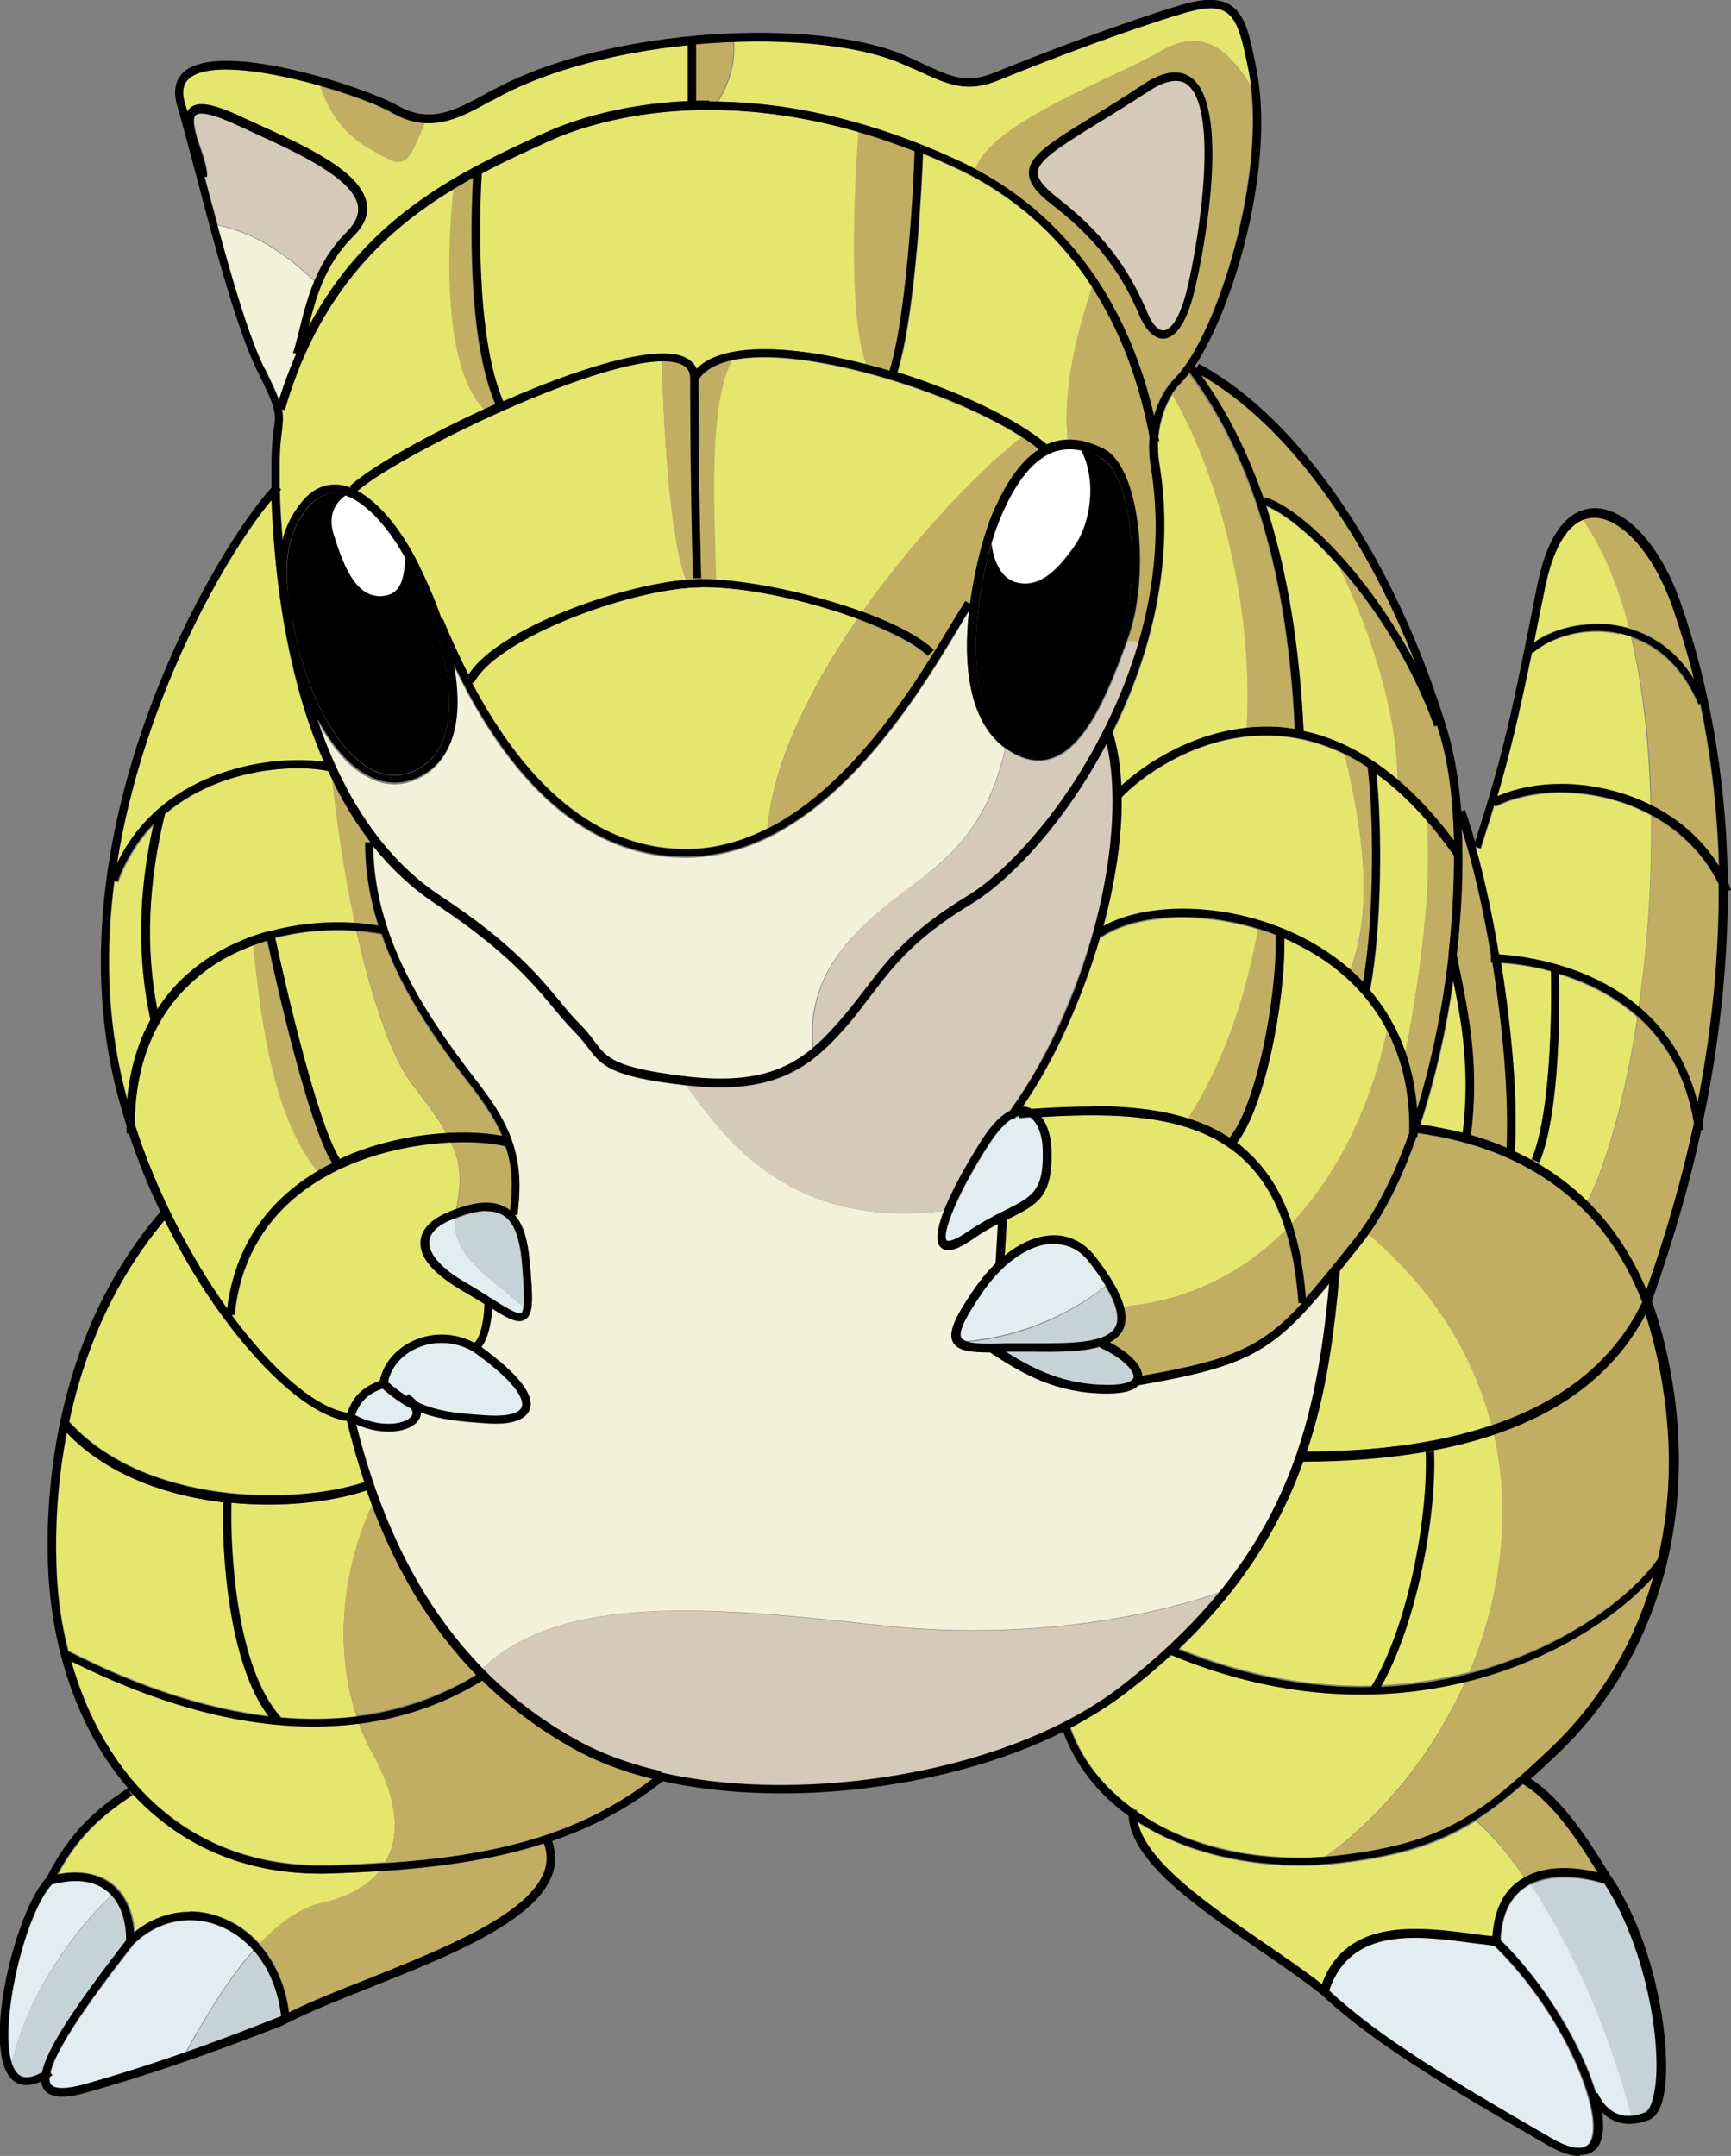 <?xml version="1.0" encoding="UTF-8"?><svg id="Capa_1" xmlns="http://www.w3.org/2000/svg" viewBox="0 0 37.87 47.17"><rect x="0" y="0" width="37.87" height="47.17" fill="#808080" stroke="none"/><defs><style>.cls-1{fill:#c5d3d6;}.cls-1,.cls-2,.cls-3,.cls-4,.cls-5,.cls-6,.cls-7,.cls-8{fill-rule:evenodd;}.cls-2{fill:#e1edf0;}.cls-3{fill:#d5c9ba;}.cls-4{fill:#c1ae62;}.cls-5{fill:#f1f2d9;}.cls-6{fill:#fff;}.cls-7{fill:#e5e66e;}</style></defs><path class="cls-1" d="M22,29.58c.19,0,.4,0,.63,0,.51,0,1.05,0,1.45-.11v.02c.48,.23,.76,.52,.73,.66,0,.04-.07,.16-.56,.16-.94,0-1.61-.33-2.24-.73,0,0,0,0,0,0h0Zm13.12,11.65c-.39-.13-1.12-.26-1.65,.02,.82,1.21,1.64,2.94,2.21,5.06,.11,0,.21-.03,.31-.07,.07-.03,.13-.12,.17-.27,.27-.86-.06-3.22-1.05-4.74h0Zm-28.95,2.9c-.06-.58-.28-1.08-.61-1.46-.45,.51-.95,1.24-1.49,2.25,.71-.25,1.41-.51,2.11-.79Zm-5.91,1c.03,.09,.06,.16,.11,.22,.05,.06,.18,.21,.56,0,.1-.5,.67-1.38,1.84-2.89,0-.43-.12-.77-.33-.99-.82,.79-1.82,2.14-2.18,3.66ZM11.45,28.58c.01-.09,.01-.22,0-.42-.04-.66-.07-1.34-.45-1.57-.23-.14-.58-.11-1.04,.08-.08,.78,.74,1.28,1.49,1.92h0Zm10.54,.82c.19,0,.41,0,.64,0,.74,0,1.58,.01,1.77-.37,.09-.19,.02-.49-.22-.88-.62,.5-1.71,1.11-3.05,1.21,.18,.06,.52,.06,.86,.04h0Z"/><path class="cls-2" d="M22.16,24.48l.03,.02s.02-.03,.04-.05c.03-.01,.05-.02,.08-.03v.05c.08,0,.16-.01,.23-.02,.17,.11,.27,.4,.28,.66,.04,.95-.21,1.08-.82,1.38-.23,.12-.52,.26-.84,.48-.36,.25-.44,.18-.44,.18-.13-.13,.24-1.06,.93-2.12,.18-.28,.36-.47,.52-.56h0Zm-13.05,6.19c-.05-.06-.12-.12-.19-.17l-.03,.05c-.14-.09-.28-.19-.41-.31,.06-.31,.28-.58,.6-.73,.4-.19,.86-.17,1.25,.05,1.12,.79,1.11,1.13,1.08,1.22-.05,.15-.32,.22-.72,.19-.65-.04-1.13-.08-1.59-.3h0Zm-.11,.31c-.11,.18-.67,.29-1.24-.02,.12-.34,.32-.48,.6-.58,.22,.19,.42,.33,.63,.44,.03,.05,.05,.11,.01,.16Zm25.77,15.91c-.16,.21-.54,.06-.84-.11-2.14-1.23-3.75-2.19-4.86-3.23,.47-1.4,1.94-1.2,3.13-1.04,.17,.02,.33,.04,.48,.06,1.59,1.55,2.45,3.82,2.08,4.32Z"/><path class="cls-2" d="M33.37,41.3c-.33,.22-.51,.61-.53,1.15,.98,.96,1.79,2.33,2.09,3.35h.03s.12,.31,.41,.44c.1,.04,.2,.06,.32,.05-.57-2.12-1.4-3.84-2.21-5.06-.03,.02-.07,.04-.1,.06h0Zm-28.62,.82c-.64-.23-1.32-.07-1.82,.42-.53,.69-1.67,2.14-1.82,2.81l.04,.06s-.04,.02-.06,.04c0,.07,0,.13,.03,.17,.08,.11,.34,.11,.74,0,.74-.21,1.47-.44,2.19-.7,.55-1.01,1.04-1.74,1.49-2.25-.22-.25-.49-.44-.8-.55h0Zm-2.31-.66s-.07-.07-.11-.11c-.28-.22-.69-.26-1.18-.13-.59,.62-1.17,3.02-.89,3.9,.37-1.53,1.36-2.88,2.18-3.66Zm7.52-14.81s-.09,.04-.14,.06c-.16,.07-.42,.22-.43,.47-.01,.26,.27,.58,.81,.89,.21,.12,.39,.24,.55,.34,.3,.19,.58,.36,.65,.32,.02-.01,.04-.05,.05-.14-.75-.64-1.57-1.14-1.49-1.92h0Zm13.06,.56c-.52,.02-1.11,.44-1.55,1.1-.28,.41-.52,.81-.44,.96,.02,.03,.06,.05,.11,.07,1.34-.11,2.43-.71,3.05-1.21-.11-.19-.24-.37-.38-.54-.21-.27-.48-.39-.79-.38h0Z"/><path class="cls-8" d="M24.08,10.01c-.15-.07-.29-.13-.42-.15,.35,.68,.19,1.6-.14,2.08-.42,.6-.82,.96-1.34,.79-.25-.08-.44-.41-.48-.85-.39,1.31-.67,3.57,.41,4.36,.3,.22,.58,.29,.84,.21,.73-.22,1.22-1.56,1.57-2.53,.48-1.31,.22-3.57-.44-3.9h0Z"/><path class="cls-6" d="M22.17,12.72c.52,.17,.92-.19,1.34-.79,.34-.48,.49-1.4,.14-2.08-.22-.05-.42-.04-.61,.03-.43,.16-.82,.63-1.15,1.41-.08,.19-.15,.38-.2,.57,.04,.44,.23,.76,.48,.85h0Zm-14.88-1.03c.24,.79,.55,1.46,1.15,1.34,.32-.06,.4-.36,.42-.83-.39-.71-.88-1.22-1.31-1.36-.24,.16-.39,.44-.26,.85Z"/><path class="cls-8" d="M8.97,12.4c-.03-.07-.07-.13-.1-.2-.02,.46-.1,.76-.42,.83-.61,.12-.91-.55-1.15-1.34-.13-.41,.03-.69,.26-.85-.05-.02-.11-.03-.16-.04-.24-.03-.45,.07-.64,.28-.46,.53-.55,1.21-.44,2.04,0,.04,.01,.09,.02,.13,.06,.36,.14,.74,.25,1.14,.24,.89,.8,2.07,1.56,2.45,.29,.14,.58,.16,.87,.04,.32-.13,.55-.37,.68-.71,.31-.83,.04-2.24-.73-3.78h0Z"/><path class="cls-5" d="M20.23,19.16c1.09-.81,1.51-1.73,1.76-2.78-.8-.59-.92-1.85-.79-3-.07,.11-.15,.24-.23,.38-.98,1.63-3.03,5.01-5.97,5.01-2.46,0-4.08-2.11-5.08-4.21,.12,.67,.11,1.24-.06,1.69-.15,.39-.41,.67-.78,.82-.34,.14-.68,.12-1.01-.05-.47-.23-.85-.73-1.15-1.29,.6,1.79,1.52,3.1,2.73,3.9,1.55,1.02,2.16,1.77,2.61,2.31,.15,.19,.29,.35,.44,.5,.14,.14,.23,.26,.31,.37,.27,.36,.43,.57,2,.76,1.4,.17,2.16-.11,2.77-.61-.19-1.83,1.15-2.83,2.45-3.79h0Z"/><path class="cls-5" d="M24.92,30.3h0c-.1,.12-.33,.18-.68,.18-1.1,0-1.84-.42-2.56-.9-.44,0-.71-.04-.81-.22-.12-.22,.05-.56,.45-1.15,.14-.21,.3-.4,.47-.57l.05-.86c-.2,.1-.39,.22-.58,.35-.21,.14-.51,.32-.67,.16-.13-.13-.07-.44,.07-.8-3.05,.37-4.54-1.16-5.64-2.74,0,0-.02,0-.03,0-1.65-.19-1.83-.43-2.13-.83-.08-.1-.17-.22-.3-.35-.16-.16-.3-.33-.45-.51-.47-.56-1.05-1.26-2.57-2.27-.53-.35-.98-.78-1.37-1.27,.03,2.22,1.39,4,2.38,5.3l.02,.03c.79,1.04,.87,1.79,.75,2.74h-.06c.3,.33,.33,.95,.37,1.56,.03,.46-.01,.66-.15,.73-.15,.09-.36-.02-.71-.24-.02,.24-.07,.63-.24,.84,.81,.59,1.17,1.05,1.06,1.36-.08,.23-.4,.34-.9,.31-.6-.04-1.05-.08-1.48-.24,0,.06-.02,.11-.05,.16-.18,.28-.79,.36-1.36,.1,.56,2.24,1.47,4,2.76,5.33,1.71-1.63,4.97-1.36,8.64-.95,2.81,.32,5.54-.04,7.49-.72,1.77-2.16,2.19-4.37,2.42-6.77-1.24,1.5-1.75,1.81-4.18,2.23h0ZM5.8,8.06c.15,.31,.25,.52,.31,.69,.11-.35,.23-.69,.38-1.02l-.07-.02c.06-.17,.1-.36,.15-.55,.08-.31,.16-.65,.31-1-.82-.78-1.47-1.09-2.12-1.23,.34,1.24,.7,2.46,1.03,3.14Z"/><path class="cls-7" d="M32.01,24.8c-.3-.08-.61-.14-.93-.18,.32-.98,.57-2.07,.72-3.15,.2,.98,.37,2.01,.21,3.34ZM7.08,16.67c-1.02-.16-3.51,.1-4.52,2.23,.58-3.69,2.46-6.86,3.38-7.95,.06,1.68,.32,3.85,1.14,5.72Z"/><path class="cls-7" d="M2.51,19.28l.08,.03c.19-.52,.47-.94,.79-1.27-.34,1.51-.36,2.95-.07,4.29-.28,.51-.45,1.1-.51,1.75-.03-.11-.06-.22-.09-.33-.37-1.5-.39-3.02-.2-4.47h0Zm5.08,11.8c.11,.45,.24,.9,.39,1.34-1.53,.51-4.81,.5-6.46-1.32,.3-1.42,.91-3.01,2.09-4.42,1.19,2.4,2.88,4.24,3.98,4.39h0Z"/><path class="cls-7" d="M1.47,31.33c.87,.91,2.15,1.37,3.42,1.53-.03,1.01,.1,3.49,1,4.68-.26-.03-.51-.07-.76-.12-1.64-.32-3.02-1-3.63-1.31-.14-.54-.22-1.1-.25-1.65-.04-.67-.04-1.81,.22-3.13h0ZM18.79,2.89c-3.56-1.03-6.03-.15-6.78,.2-.47,.22-.97,.44-1.47,.71-.03,.45-.18,3.48,.47,4.98,1.61-.71,3.3-1.25,3.95-.97,.13,.06,.22,.15,.27,.27,.19-.2,.5-.34,.91-.4,.74-.11,1.77,.02,2.82,.29-.39-1.05-.25-3.87-.17-5.08h0Zm-8.86,1.25c-1.51,.91-2.96,2.28-3.7,4.84l-.06-.02c.03,.16,.02,.28,0,.46-.03,.23-.05,.46-.05,.68,0,.2,0,.39,0,.58l.03,.03s-.02,.02-.02,.03c.01,.37,.03,.73,.06,1.08,.08-.32,.22-.61,.44-.87,.23-.27,.5-.38,.8-.35,.09,.01,.19,.04,.27,.08l-.04-.04c.4-.38,1.61-1.07,2.95-1.69-.89-.91-.82-3.42-.67-4.82h0Zm13.96,2.14c-.88-1.36-2.01-2.14-2.97-2.59-.24-.11-.48-.22-.72-.31-.02,.5-.15,3.45-.56,4.78,1.34,.42,2.62,1.02,3.27,1.59,.03-.01,.05-.03,.08-.04,.12-.04,.24-.07,.37-.07-.11-1.22,.22-2.37,.53-3.36h0Zm1.77,2.34c-.15,.24-.28,.57-.31,.95l.02,.1h-.03c0,.16,0,.32,.03,.49,.35,2.1-.18,4.17-1.02,5.87,.11,.36,.17,.76,.19,1.19,.43-.4,1.44-1.13,2.75-1.27,.19-2.99-.77-5.91-1.63-7.32h0Zm2.04,2.46c.46,1.41,.73,3.05,.82,4.93,.72,.15,1.41,.51,2.06,1.06,0-1.39-.53-3.13-1.27-4.65-.63-.72-1.23-1.19-1.6-1.33h0Z"/><path class="cls-7" d="M29.42,16.51c-.52-.25-1.05-.39-1.61-.41-1.67-.05-2.94,1-3.27,1.35,.01,.88-.14,1.85-.4,2.82,.96-.54,2.89-.57,4.53,.34,.31,.17,.6,.38,.87,.61,.54-1.44,.24-3.17-.12-4.72h0Zm1.8,1.44c-.35-.4-.72-.74-1.1-1.01,.12,1.12,.13,3.27-.14,4.73h-.01c.34,.4,.6,.85,.78,1.35,.29-1.49,.59-3.54,.47-5.07Zm-4.1,7.34c-1.05-.91-2.69-.95-4.34-.85,.14,.17,.21,.43,.22,.67,.05,1.07-.3,1.24-.92,1.55l-.07,.03h.02s-.05,.78-.05,.78c.33-.27,.69-.43,1.03-.44,.37-.01,.69,.14,.94,.45,.35,.45,.56,.82,.64,1.11,1.52-.15,2.67-.81,3.53-1.67-.22-.7-.55-1.24-1.01-1.64Z"/><path class="cls-7" d="M28.58,20.78c-.16-.09-.32-.17-.48-.24,.02,1.43-.44,3.72-1.04,4.47,.06,.04,.12,.09,.18,.14,.46,.4,.8,.94,1.03,1.62,1.26-1.34,1.86-3.11,2.08-4.22-.38-.73-.97-1.33-1.76-1.77Zm-4.48-.27l-.02-.03c-.4,1.38-1.01,2.74-1.71,3.75,.04,0,.08,0,.12,.02,.02,0,.05,.02,.07,.03,1.2-.08,2.41-.1,3.43,.21,.88-1.35,1.31-2.93,1.54-4.15-1.36-.42-2.74-.29-3.42,.17Zm11.33-6.63c-.8-.18-1.55,.1-1.91,.42l-.02-.02c-.29,1.39-.48,2.21-.76,3.16,.84-.37,1.96-.37,2.97,0,.14,.05,.27,.12,.4,.18-.03-1.29-.16-2.56-.43-3.69-.08-.03-.17-.05-.26-.07Z"/><path class="cls-7" d="M33.8,12.86c-.09,.44-.17,.83-.24,1.19,.49-.35,1.25-.5,1.92-.35,.05,.01,.11,.03,.17,.04-.24-.92-.57-1.73-1.01-2.38-.38,.16-.67,.67-.83,1.49Zm2.33,4.99c-.15-.08-.31-.16-.47-.22-.99-.38-2.15-.37-2.94,.03l-.02-.04c-.1,.32-.2,.64-.3,.96l-.11-.04c.2,.71,.37,1.52,.51,2.35,.51,.03,1.94,.2,3.05,1.14,.19-1.31,.29-2.76,.27-4.19h0Z"/><path class="cls-7" d="M33.68,25.45l-.17-.07c.47-1.13,.43-3.77,.42-4.12-.36-.1-.72-.16-1.09-.18,.24,1.5,.37,3.04,.3,4.13,.59,.27,1.12,.64,1.58,1.09,.44-.86,.84-2.33,1.1-4.04-.54-.48-1.16-.77-1.72-.94,.01,.53,.04,3-.43,4.13h0Zm-3.73,1.55c-.06,.08-.11,.16-.17,.23l-.08,.1c-.14,.17-.27,.34-.39,.49-.12,1.36-.29,2.67-.72,3.94,1.58,0,2.93-.2,4.04-.58-.38-1.49-1.23-2.94-2.69-4.18h0Zm-4.31,9.2c-.31,.29-.64,.56-.98,.82-.36,.28-.78,.54-1.23,.78,.27,.76,.77,1.35,1.39,1.79h.06s0,.03,0,.05c1.15,.79,2.72,1.08,4.12,.98,1.28-.93,2.36-2.28,3.05-3.82-1.79,.43-3.98,.42-6.42-.59h0Z"/><path class="cls-7" d="M32.68,31.36c-1.14,.38-2.53,.58-4.15,.58-.5,1.41-1.32,2.77-2.74,4.12,1.52,.62,2.94,.85,4.22,.82,.79-1.29,1.25-3.69,1.19-5.15h.18c.06,1.44-.39,3.81-1.16,5.14,.65-.03,1.3-.13,1.93-.29,.68-1.63,.93-3.46,.53-5.23h0Zm-.38,8.48c-.77,.49-1.65,.79-3.04,.94-1.45,.16-3.11-.1-4.36-.9,.2,.88,1.56,1.81,2.77,2.65,.46,.31,.89,.61,1.26,.9,.54-1.47,2.14-1.26,3.31-1.1,.15,.02,.29,.04,.42,.05,.04-.57,.24-.99,.61-1.23,.03-.02,.06-.04,.1-.05-.37-.53-.73-.95-1.07-1.25h0Zm-24.15-6.93c-.04-.1-.08-.2-.12-.31-.78,.27-1.86,.39-2.96,.28-.03,1.04,.1,3.61,1.08,4.69,.57,.05,1.12,.04,1.65-.02-.56-1.69-.2-3.47,.35-4.63Zm-1.09,8.72c.39-.08,.91-.28,1.25-.69-.35,.02-.71,.04-1.06,.05-1.94,.06-3.41-.69-4.43-1.87l.1,.15c-.69,.46-1.19,.9-1.64,1.73,.47-.09,.87-.02,1.17,.2,.3,.23,.47,.6,.51,1.08,.54-.45,1.22-.58,1.87-.34,.33,.12,.62,.32,.86,.59,.52-.55,.98-.82,1.38-.9h0Z"/><path class="cls-7" d="M8.14,38.35c-.11-.21-.21-.42-.29-.64-.86,.11-1.78,.07-2.76-.12-1.54-.3-2.86-.92-3.53-1.25,.7,2.5,2.55,4.56,5.67,4.46,.41-.01,.81-.03,1.2-.06,.3-.5,.33-1.26-.28-2.4Zm1.73-13.36c-.97,.04-2.18,.32-3.12,.99-.95,.67-1.49,1.61-1.61,2.79h-.08c.9,1.21,1.84,2.03,2.54,2.14,.12-.35,.33-.56,.71-.7,.07-.36,.33-.68,.7-.86,.43-.21,.94-.19,1.37,.03,.15-.14,.22-.55,.22-.85-.16-.1-.33-.2-.5-.3-.61-.36-.92-.71-.9-1.06,.01-.25,.21-.47,.54-.62,.08-.04,.16-.07,.24-.1,.1-.56,.14-.92-.12-1.46h0Z"/><path class="cls-7" d="M7.81,20.38c-.61-.05-1.22,0-1.79,.15,.17,.79,.89,4,1.41,4.83l-.07,.04c.79-.38,1.66-.56,2.41-.6-.16-.28-.39-.61-.72-1.03-.51-.64-.93-1.99-1.25-3.39h0Z"/><path class="cls-7" d="M7.17,16.87c-.68-.15-2.36-.08-3.56,.95-.37,1.51-.43,2.94-.16,4.28,.2-.31,.44-.59,.72-.83,.46-.39,1.02-.68,1.64-.86,0,0,0,0,0-.01l.18-.04h0c.57-.14,1.17-.2,1.78-.16-.24-1.14-.41-2.29-.49-3.12-.03-.07-.07-.14-.1-.21Z"/><path class="cls-7" d="M4.29,21.4c-.88,.75-1.34,1.86-1.34,3.2,.48,1.5,1.23,2.92,2.02,4.03,.15-1.19,.71-2.13,1.67-2.81,.1-.07,.2-.14,.31-.2-1.01-1.19-1.28-3.62-1.4-4.94-.47,.17-.9,.41-1.26,.72h0ZM15.04,2.21V.99c-1.49,.15-2.99,.52-4.12,1.12l-.21,.11c-.47,.26-.92,.5-1.42,.47-.4,.99-.43,1.01-1.21,.55-.62-.37-.88-.84-1.07-1.36-1.11-.31-2.41-.53-2.85-.18-.15,.12-.19,.29-.12,.54,.02,.06,.04,.13,.06,.2,.02-.03,.04-.06,.06-.08,.17-.15,.51-.09,1.11,.19l.37,.17c1.06,.48,2.25,1.03,2.38,1.72,.05,.25-.05,.5-.3,.74-.62,.62-.81,1.34-.97,1.98,1.31-2.48,3.42-3.45,5.18-4.25,.47-.22,1.59-.64,3.21-.69h0s-.11-.01-.11-.01h0Zm10.36-1.09c.87-.5,1.43-.11,1.97,.77-.01-.11-.03-.22-.05-.33-.14-.7-.24-1.14-.51-1.3-.19-.12-.49-.1-.95,.04-1.18,.35-2.9,1-4,1.45-.7,.29-1.1,.11-1.75-.19-.12-.06-.25-.11-.39-.17-.83-.36-2.19-.52-3.66-.47,.03,.38-.05,.81-.34,1.3,1.45,.03,3.24,.35,5.29,1.31,.11,.05,.23,.11,.35,.17,.3-1,2.99-1.97,4.05-2.58h0ZM7.82,10.75c.53,.28,1.01,.95,1.32,1.57,.2,.4,.38,.81,.52,1.23h.03c.17,.41,.35,.82,.56,1.22,.62-.99,3.24-1.94,4.76-2.08-.38-1-.5-3.61-.53-4.79-1.63,.03-5.8,2.08-6.65,2.84Z"/><path class="cls-7" d="M15.3,12.86v.04s0-.04,0-.04c-.08,0-.16,0-.23,0-1.64,.13-4.27,1.18-4.72,2.08h-.02c.99,1.87,2.49,3.63,4.68,3.63,.64,0,1.23-.17,1.78-.45,.13-1.47,.96-3.11,1.97-4.58-1.08-.4-2.46-.71-3.45-.69h0Zm7.05-3.29c-1.49-.97-4.6-1.95-6.19-1.71-.05,0-.1,.02-.15,.03-.51,.96-.4,3.07-.35,4.8,.98,.05,2.21,.35,3.19,.72,1.22-1.73,2.67-3.2,3.5-3.84h0Z"/><path class="cls-4" d="M32.62,20.91v.16h.03c.24,1.47,.37,2.99,.31,4.06-.25-.11-.51-.2-.78-.27,.19-1.49-.04-2.62-.26-3.7l-.05-.25c.11-.96,.15-1.91,.11-2.76,.25,.79,.47,1.76,.64,2.77Zm-1.66-6.4c-1.03-1.97-2.52-3.42-3.29-3.64l-.02,.06c-.35-1.03-.81-1.94-1.38-2.73,1.83,1.05,3.55,3.38,4.69,6.31h0ZM8.08,3.25c.78,.47,.8,.44,1.21-.55-.22-.01-.46-.08-.71-.22-.29-.17-.9-.4-1.58-.59,.2,.53,.45,.99,1.07,1.36Zm11.93,.06c-.4-.16-.81-.3-1.23-.42-.09,1.21-.23,4.03,.17,5.08,.17,.04,.34,.09,.51,.14,.43-1.4,.55-4.74,.55-4.8h0Zm-9.42,5.65c.08-.04,.16-.07,.24-.11-.64-1.46-.53-4.23-.49-4.95-.14,.08-.28,.16-.42,.24-.15,1.4-.22,3.9,.67,4.82Zm17.73,7.02c-.16-3.37-.91-5.93-2.31-7.8-.07,.09-.14,.17-.2,.24-.06,.06-.12,.13-.17,.21,.85,1.42,1.81,4.34,1.63,7.32,.18-.02,.35-.03,.53-.02,.17,0,.35,.02,.52,.05h0Z"/><path class="cls-4" d="M31.81,18.41c-.02-.89-.12-1.7-.31-2.32-.02-.07-.04-.13-.06-.2l-.06,.02c-.52-1.44-1.32-2.64-2.08-3.5,.74,1.52,1.27,3.27,1.27,4.65,.43,.36,.84,.81,1.24,1.34h0Zm-1.89-1.61h0c-.16-.11-.33-.2-.5-.29,.36,1.56,.67,3.29,.12,4.72,.1,.09,.19,.18,.28,.27,.26-1.51,.23-3.68,.1-4.7h0Zm1.9,1.92c-.19-.27-.39-.52-.6-.77,.12,1.53-.18,3.58-.47,5.07,.14,.41,.23,.83,.26,1.26,.32-1.05,.56-2.21,.69-3.36v-.05s0,0,0,0c.08-.74,.12-1.47,.12-2.15h0Zm-7.26,10.37c-.06,.12-.16,.21-.29,.28,.38,.2,.7,.48,.71,.73,1.95-.34,2.61-.62,3.5-1.59h-.08c-.04-.6-.14-1.13-.28-1.59-.86,.87-2.02,1.52-3.53,1.67,.05,.2,.04,.36-.02,.5h0Zm5.78-6.55c-.22,1.11-.82,2.88-2.08,4.22,.16,.47,.26,1.02,.31,1.63,.28-.32,.6-.71,.98-1.19l.08-.1c.47-.59,.87-1.39,1.2-2.31,.02-.84-.15-1.6-.49-2.25Zm-2.43-2.08c-.13-.05-.26-.09-.39-.13-.22,1.22-.66,2.8-1.54,4.15,.33,.1,.64,.24,.92,.42,.58-.7,1.05-3.05,1.01-4.44h0Zm9.69-1.49c-.04-1.33-.19-2.52-.41-3.56l-.04,.02c-.37-.9-.96-1.3-1.45-1.47,.27,1.13,.4,2.39,.43,3.69,.63,.32,1.13,.78,1.48,1.34h0Z"/><path class="cls-4" d="M37.06,14.86c-.13-.53-.28-1.05-.46-1.56-.42-1.21-1.15-2.02-1.77-1.98-.07,0-.14,.02-.2,.05,.44,.65,.78,1.46,1.01,2.38,.46,.14,1,.44,1.42,1.11h0Zm.09,9.28c.34-1.74,.47-3.33,.46-4.77-.31-.64-.82-1.16-1.48-1.52,.02,1.43-.09,2.87-.27,4.19,.56,.48,1.05,1.15,1.29,2.1h0Z"/><path class="cls-4" d="M36.02,28.24c.45-1.28,.79-2.49,1.04-3.65-.18-1.07-.65-1.82-1.23-2.33-.26,1.72-.66,3.18-1.1,4.04,.55,.53,.98,1.18,1.3,1.94h0Z"/><path class="cls-4" d="M35.93,28.5c-.8-2.09-2.48-3.37-4.91-3.7v.03s-.01,.03-.01,.05h-.02c-.29,.83-.64,1.56-1.05,2.13,1.46,1.24,2.31,2.69,2.69,4.18,1.58-.53,2.68-1.43,3.29-2.69h0Zm-6.93,12.13c.08,0,.16-.01,.24-.02,2.36-.26,3.18-.93,4.65-2.31,1.1-1.03,1.87-2.33,2.28-3.79-.74,.83-2.19,1.83-4.12,2.3-.69,1.55-1.77,2.9-3.05,3.82Z"/><path class="cls-4" d="M36.18,29.26c-.05-.18-.1-.36-.16-.54-.65,1.23-1.77,2.11-3.34,2.64,.4,1.77,.15,3.6-.53,5.23,2.07-.53,3.55-1.68,4.14-2.51h0c.35-1.5,.32-3.15-.11-4.81h0Zm-1.21,11.72v-.02c-.32-.49-.94-1.51-1.64-1.92-.35,.3-.68,.56-1.03,.79,.34,.3,.7,.73,1.07,1.25,.48-.26,1.1-.24,1.6-.11h0Zm-26.82-8.08c-.55,1.16-.91,2.94-.35,4.63,.95-.12,1.83-.42,2.63-.9-.97-.99-1.72-2.23-2.28-3.73Zm.15,8.04c-.34,.41-.86,.6-1.25,.69-.4,.09-.86,.35-1.38,.9,.35,.39,.59,.91,.66,1.51,.48-.24,1.08-.48,1.72-.73,1.62-.65,3.46-1.38,3.85-2.31,.09-.22,.09-.44,0-.66-1.09,.35-2.29,.52-3.61,.61h0Z"/><path class="cls-4" d="M12.53,38.25c-.72-.4-1.39-.9-1.97-1.48-.82,.51-1.72,.82-2.7,.95,.08,.22,.18,.43,.29,.64,.61,1.14,.58,1.9,.28,2.4,2.35-.16,4.21-.59,5.85-1.84-.65-.16-1.24-.38-1.74-.66Zm-1.44-11.82s.04,.03,.07,.05c.06-.5,.06-.94-.1-1.4-.3-.07-.72-.1-1.19-.08,.26,.54,.22,.9,.12,1.46,.48-.18,.84-.18,1.11-.02Zm-.11-1.56c-.12-.29-.3-.58-.55-.92l-.02-.03c-.71-.92-1.59-2.08-2.07-3.47-.18-.03-.36-.05-.53-.07,.31,1.4,.74,2.75,1.25,3.39,.33,.42,.56,.75,.72,1.03,.47-.03,.89,0,1.21,.06h0Zm-3-6.44h.12c-.32-.42-.6-.87-.83-1.35,.08,.82,.25,1.98,.49,3.12,.17,.01,.34,.03,.51,.06-.18-.57-.29-1.18-.29-1.82Zm-2.14,2.15c-.1,.03-.2,.07-.3,.1,.13,1.32,.4,3.75,1.4,4.94,.1-.06,.21-.12,.32-.17-.54-.88-1.25-4.06-1.42-4.87ZM25.39,1.12c-1.06,.61-3.75,1.58-4.05,2.58,1.47,.78,3.19,2.33,3.9,5.4,.09-.33,.24-.62,.45-.82,.88-.88,1.94-4.19,1.67-6.39-.54-.88-1.1-1.27-1.97-.77Zm-9.35-.2c-.28,0-.55,.03-.83,.05v1.24h-.07s0,0,0,.01c.19,0,.37,0,.56,0,.29-.5,.37-.92,.34-1.3h0Zm-.02,6.97c-.36,.08-.61,.22-.74,.43,0,2.33,.06,4.32,.06,4.34h-.05s0,.02,0,.02c.12,0,.25,0,.38,0-.05-1.74-.16-3.85,.35-4.8h0Z"/><path class="cls-4" d="M15.29,12.68v-.02s-.13,0-.13,0c0-.02-.06-2.03-.06-4.38,0-.15-.06-.25-.2-.31-.11-.05-.25-.07-.42-.06,.03,1.17,.14,3.78,.53,4.79,.02,0,.04,0,.06,0,.07,0,.15,0,.23,0h0Zm5,1.68c-.26-.26-.83-.55-1.53-.81-1.01,1.47-1.83,3.1-1.97,4.58,1.6-.81,2.83-2.55,3.63-3.82-.01-.01-.03-.02-.04-.04l-.09,.09h0Z"/><path class="cls-4" d="M18.86,13.41c.71,.26,1.29,.56,1.55,.83l-.04,.04s.03,.02,.04,.04c.14-.22,.27-.44,.4-.66,.1-.17,.2-.33,.31-.5l.1,.06c.11-.83,.33-1.6,.5-1.99,.3-.69,.63-1.15,1.01-1.39-.12-.1-.25-.19-.38-.27-.83,.64-2.28,2.1-3.5,3.84h0Zm6.07,.62c.34-1.21,.47-2.52,.25-3.84-.03-.2-.04-.4-.02-.6-.26-1.37-.72-2.45-1.27-3.3-.31,.99-.65,2.14-.53,3.36,.25,0,.51,.06,.8,.2,.81,.41,1.01,2.8,.53,4.12l-.02,.07c.08,0,.17,0,.26,0Z"/><path class="cls-3" d="M24.01,2.7c.38-.23,.75-.47,1.13-.71,.36-.23,.63-.28,.82-.15,.7,.49,.31,3.24,.01,4.49-.19,.81-.44,.9-.51,.9-.12,.01-.25-.13-.35-.37-.33-.77-.8-1.61-1.97-2.53-.31-.24-.44-.41-.44-.56,.01-.27,.5-.57,1.31-1.07h0Zm-4.82,32.86c-3.67-.41-6.93-.69-8.64,.95,.61,.62,1.29,1.15,2.07,1.59,2.98,1.67,9,1.06,11.93-1.21,.87-.68,1.57-1.36,2.14-2.05-1.94,.68-4.68,1.04-7.49,.72Zm1.46-9.07c.26-.67,.8-1.5,.83-1.55,.23-.36,.44-.55,.61-.64,1.26-1.75,2.3-4.66,2.26-6.89h0s0-.01,0-.01c0-.4-.05-.78-.14-1.13-.88,1.68-2.06,2.96-2.97,3.52-1.24,.75-1.7,1.36-2.18,1.99-.15,.19-.3,.4-.47,.6-.79,.92-1.55,1.6-3.58,1.37,1.1,1.58,2.59,3.11,5.64,2.74h0ZM7.84,4.48c-.11-.6-1.31-1.15-2.27-1.59l-.37-.17c-.66-.31-.85-.27-.91-.22-.1,.09,0,.44,.1,.72,.08,.23,.15,.45,.15,.63h-.06c.09,.36,.19,.72,.29,1.07,.65,.14,1.3,.45,2.12,1.23,.15-.37,.37-.75,.72-1.09,.2-.2,.28-.39,.25-.58h0Z"/><path class="cls-3" d="M24.67,14.03c-.37,1-.86,2.33-1.67,2.58-.32,.1-.65,.02-1-.23h0c-.25,1.06-.67,1.97-1.76,2.78-1.29,.95-2.63,1.96-2.44,3.79,.24-.2,.45-.43,.68-.69,.17-.2,.32-.4,.47-.59,.47-.62,.96-1.27,2.23-2.04,1.25-.76,3.02-2.94,3.77-5.6-.09,0-.18,0-.26,0Z"/><path d="M34.55,47.17c-.17,0-.39-.06-.7-.24-2.18-1.26-3.81-2.23-4.94-3.29-.39-.31-.85-.63-1.35-.97-1.38-.95-2.81-1.93-2.87-2.94-.67-.48-1.16-1.11-1.43-1.84-1.3,.65-2.92,1.09-4.64,1.27-1.49,.15-2.91,.08-4.12-.19-.74,.59-1.55,1.01-2.42,1.31,.09,.27,.09,.53-.02,.79-.41,1-2.29,1.75-3.95,2.41-.68,.27-1.33,.53-1.82,.78l-.12,.06h0c-1.08,.42-2.53,.97-4.27,1.46-.51,.15-.81,.12-.94-.07-.03-.05-.05-.1-.06-.17-.36,.16-.57,.05-.68-.09-.61-.74,.14-3.69,.8-4.37,.49-.97,1.04-1.47,1.78-1.96-1.07-1.24-1.64-2.94-1.74-4.66-.08-1.44,0-5.09,2.45-7.95-.27-.56-.5-1.13-.69-1.71h-.05c0-.06,0-.12,0-.17-.09-.28-.17-.56-.24-.84-1.41-5.72,2.18-11.78,3.41-13.12,0-.19,0-.38,0-.57,0-.34,.03-.56,.05-.71,.05-.34,.06-.44-.35-1.25-.45-.9-.93-2.71-1.35-4.31-.15-.56-.29-1.09-.42-1.54-.11-.4,.03-.62,.18-.74,.86-.67,3.98,.38,4.63,.75,.73,.42,1.27,.12,1.95-.25,.07-.04,.14-.08,.21-.11,2.56-1.37,7.06-1.55,8.95-.73,.14,.06,.27,.12,.39,.18,.65,.3,.97,.45,1.6,.19,1.1-.45,2.83-1.1,4.02-1.46,.52-.16,.86-.16,1.1-.02,.34,.2,.44,.65,.59,1.42,.41,2.07-.47,5.16-1.35,6.49,.01,.02,.02,.03,.04,.05l.05-.1c2.24,1.2,4.32,4.3,5.45,8.07,.14,.48,.24,1.07,.29,1.72l.08-.03c.08,.22,.15,.45,.22,.7,.59-1.83,.78-2.67,1.36-5.61,.27-1.34,.8-1.66,1.2-1.69,.71-.05,1.5,.79,1.95,2.1,.53,1.53,.99,3.57,1.02,6.08,.03,.06,.05,.11,.07,.17l-.07,.03c0,1.52-.16,3.22-.55,5.07,0,.05,.01,.1,.02,.15h-.05c-.25,1.16-.6,2.38-1.05,3.66l-.03,.1c.09,.23,.16,.47,.23,.73,.92,3.53,.05,6.97-2.33,9.2-.19,.18-.37,.35-.55,.51,.71,.45,1.31,1.42,1.64,1.95,.06,.09,.1,.17,.14,.22l.15,.23h-.01c.92,1.55,1.21,3.83,.95,4.68-.06,.2-.16,.33-.28,.38-.28,.11-.54,.12-.77,.02-.11-.05-.19-.11-.26-.19,.05,.34,.02,.61-.1,.77-.07,.09-.19,.17-.37,.17Zm-5.47-3.62c1.11,1.04,2.72,1.99,4.86,3.23,.29,.17,.67,.32,.84,.11,.38-.5-.49-2.77-2.08-4.32-.15-.02-.31-.04-.49-.06-1.19-.16-2.66-.36-3.13,1.04Zm5.87,2.24s.12,.32,.41,.45c.18,.08,.39,.07,.62-.02,.07-.03,.13-.12,.17-.27,.27-.86-.06-3.22-1.05-4.74-.41-.14-1.22-.28-1.74,.08-.33,.22-.51,.61-.54,1.15,.98,.96,1.79,2.34,2.09,3.36h.03Zm-33.87-.35c0,.07,0,.12,.03,.16,.08,.11,.34,.11,.74,0,1.76-.5,3.22-1.06,4.3-1.49-.11-.96-.64-1.72-1.41-2-.64-.23-1.32-.07-1.82,.42-.53,.68-1.66,2.14-1.82,2.81l.04,.06s-.04,.03-.06,.04Zm.06-4.22c-.65,.68-1.28,3.52-.78,4.12,.05,.06,.18,.21,.56,0,.1-.5,.67-1.38,1.84-2.89,0-.5-.16-.88-.44-1.09-.28-.22-.69-.26-1.18-.13Zm3.01,.6c.22,0,.44,.04,.65,.12,.82,.3,1.39,1.09,1.52,2.09,.48-.24,1.08-.48,1.72-.73,1.62-.65,3.46-1.38,3.85-2.31,.09-.22,.09-.44,.01-.66-1.38,.45-2.93,.6-4.68,.66-1.94,.06-3.4-.69-4.42-1.85l.09,.14c-.69,.46-1.19,.9-1.64,1.73,.47-.09,.87-.02,1.17,.2,.3,.23,.47,.59,.51,1.07,.36-.3,.78-.45,1.22-.45Zm20.74-1.96c.19,.88,1.56,1.82,2.77,2.65,.45,.31,.89,.61,1.26,.9,.54-1.47,2.14-1.25,3.31-1.1,.15,.02,.28,.04,.42,.05,.04-.57,.24-.99,.61-1.23,.48-.33,1.17-.3,1.69-.16,0,0,0-.01-.01-.02-.3-.49-.93-1.51-1.63-1.92-1.11,.97-2.05,1.51-4.07,1.73-1.21,.13-2.5-.04-3.54-.48-.3-.12-.57-.27-.82-.43ZM1.56,36.35c.69,2.44,2.47,4.47,5.46,4.47,.07,0,.14,0,.2,0,2.93-.09,5.15-.44,7.05-1.9-.65-.16-1.24-.39-1.74-.67-.73-.41-1.39-.9-1.98-1.48-1.55,.95-3.38,1.23-5.46,.83-1.54-.3-2.86-.92-3.53-1.25Zm23.31,3.28c1.02,.73,2.5,1.17,4.36,.97,2.36-.26,3.18-.93,4.65-2.31,1.11-1.04,1.88-2.34,2.29-3.79-1.41,1.59-5.47,3.83-10.55,1.71-.3,.27-.62,.55-.98,.82-.36,.28-.78,.54-1.23,.78,.23,.65,.71,1.29,1.41,1.79h.04s0,.02,0,.03Zm-10.41-.85c1.21,.28,2.63,.35,4.13,.2,2.37-.24,4.54-1,5.94-2.09,3.62-2.81,4.25-5.66,4.55-8.81-1.24,1.5-1.75,1.81-4.18,2.23h0c-.1,.12-.33,.18-.68,.18-1.1,0-1.84-.42-2.56-.9-.45,0-.71-.04-.81-.22-.12-.22,.05-.56,.45-1.15,.15-.22,.31-.41,.48-.58l.05-.86c-.18,.09-.37,.2-.58,.35-.21,.14-.51,.32-.67,.16-.38-.37,.85-2.27,.9-2.35,.23-.36,.44-.55,.62-.64,1.83-2.53,2.56-6.14,2.11-8.03-.88,1.67-2.06,2.96-2.97,3.51-1.24,.75-1.7,1.36-2.18,1.99-.15,.19-.3,.4-.47,.6-.79,.92-1.56,1.61-3.6,1.37-1.65-.19-1.83-.43-2.13-.83-.08-.1-.17-.22-.3-.35-.16-.16-.3-.33-.45-.51-.47-.56-1.05-1.26-2.57-2.27-.51-.34-.97-.76-1.38-1.27,.03,2.22,1.39,4,2.39,5.3l.02,.03c.79,1.04,.87,1.79,.75,2.74h-.06c.3,.33,.33,.95,.37,1.55,.03,.47-.01,.66-.15,.74-.15,.09-.36-.02-.71-.24-.02,.24-.07,.63-.24,.84,.81,.59,1.17,1.05,1.06,1.36-.08,.23-.4,.34-.9,.31-.6-.04-1.05-.08-1.48-.24,0,.08-.03,.13-.05,.16-.18,.28-.79,.36-1.37,.1,.82,3.29,2.4,5.56,4.83,6.91,.52,.29,1.14,.52,1.84,.68,0,0,0,0,0,0h0Zm-8.32-1.2c1.6,.14,3.04-.17,4.28-.93-1.03-1.06-1.83-2.4-2.4-4.04-.81,.27-1.9,.37-2.96,.27-.03,1.03,.1,3.61,1.08,4.69h0Zm-4.65-1.45c.61,.31,1.99,.99,3.63,1.31,.26,.05,.51,.09,.76,.12-.91-1.2-1.03-3.68-1-4.69-.03,0-.05,0-.08-.01-1-.13-2.37-.5-3.34-1.51-.26,1.32-.25,2.47-.22,3.13,.03,.56,.11,1.11,.25,1.65Zm24.29-.04c1.52,.62,2.94,.85,4.22,.82,.79-1.29,1.25-3.7,1.19-5.15h.18c.06,1.44-.39,3.81-1.16,5.15,3.07-.14,5.31-1.73,6.06-2.8h0c.35-1.5,.32-3.14-.11-4.81-.05-.18-.1-.36-.16-.54-1.12,2.13-3.64,3.21-7.49,3.22-.5,1.41-1.32,2.77-2.74,4.12ZM1.51,31.11c1.65,1.82,4.92,1.83,6.46,1.32-.14-.43-.27-.87-.38-1.34-.74-.11-1.75-.96-2.73-2.3-.47-.64-.89-1.35-1.26-2.09-1.18,1.41-1.79,3-2.09,4.41Zm27.8-3.29c-.12,1.36-.29,2.67-.72,3.94,3.83-.02,6.3-1.12,7.34-3.27-.8-2.09-2.48-3.37-4.91-3.7,0,.01,0,.02-.01,.03,0,.02,0,.03,0,.05h-.02c-.33,.94-.74,1.76-1.22,2.36l-.08,.1c-.14,.17-.27,.34-.39,.49Zm-21.54,3.14c.57,.31,1.13,.19,1.24,.02,.03-.05,.02-.11-.01-.16-.21-.11-.41-.25-.63-.44-.28,.1-.48,.25-.6,.58Zm1.35-.29c.45,.22,.93,.26,1.58,.3,.4,.02,.67-.05,.72-.19,.03-.09,.04-.43-1.08-1.22-.39-.22-.86-.24-1.25-.05-.32,.15-.54,.42-.6,.73,.14,.12,.27,.22,.41,.31l.03-.05c.09,.06,.15,.11,.19,.17Zm-4.06-1.91c.9,1.22,1.84,2.04,2.54,2.15,.12-.35,.33-.56,.71-.7,.07-.36,.33-.68,.7-.86,.43-.21,.94-.2,1.37,.03,.15-.14,.21-.56,.22-.85-.15-.09-.31-.19-.5-.3-.61-.36-.92-.71-.9-1.06,.01-.25,.21-.47,.54-.62h0c.6-.27,1.04-.31,1.35-.12,.02,.01,.05,.03,.07,.05,.06-.5,.06-.94-.1-1.4-.93-.22-2.92-.08-4.32,.9-.95,.67-1.49,1.61-1.61,2.79h-.08Zm16.94,.81c.63,.4,1.3,.73,2.24,.73,.49,0,.55-.13,.56-.16,.03-.14-.24-.44-.74-.66v-.02c-.39,.12-.93,.12-1.44,.11-.23,0-.44,0-.63,0,0,0,0,0,0,0Zm2.28-.2c.38,.2,.7,.48,.71,.73,1.95-.34,2.61-.62,3.5-1.59h-.08c-.11-1.52-.53-2.57-1.29-3.22-1.05-.91-2.69-.95-4.34-.85,.14,.17,.21,.43,.22,.67h0c.05,1.07-.3,1.24-.92,1.55-.02,.01-.05,.02-.07,.03h.02s-.05,.78-.05,.78c.33-.27,.69-.43,1.03-.44,.37-.02,.69,.14,.94,.45,.58,.74,.78,1.27,.62,1.61-.06,.12-.16,.21-.29,.28Zm-1.22-2.16s-.03,0-.04,0c-.52,.02-1.11,.44-1.55,1.1-.28,.41-.52,.81-.44,.96,.08,.14,.53,.14,.97,.12,.19,0,.41,0,.64,0,.74,0,1.58,.01,1.77-.37,.13-.27-.07-.75-.59-1.42h0c-.2-.25-.45-.38-.75-.38Zm-12.41-.72c-.22,0-.5,.07-.83,.22h0c-.16,.07-.42,.22-.43,.47-.01,.26,.27,.58,.81,.89,.21,.12,.39,.24,.55,.34,.3,.19,.58,.36,.65,.32,.04-.02,.08-.14,.06-.57-.04-.66-.07-1.34-.45-1.57-.1-.06-.21-.09-.35-.09Zm-7.7-1.89c.48,1.5,1.23,2.92,2.02,4.03,.15-1.19,.71-2.13,1.67-2.81,.2-.14,.41-.27,.63-.37-.54-.88-1.25-4.06-1.42-4.87-.59,.18-1.13,.45-1.56,.83-.88,.75-1.34,1.86-1.34,3.2Zm24.11,.4c.06,.04,.12,.09,.17,.14,.78,.67,1.22,1.74,1.34,3.26,.28-.32,.6-.71,.98-1.19l.08-.1c.47-.59,.87-1.39,1.2-2.32,.05-1.76-.75-3.19-2.25-4.02-.16-.09-.32-.17-.48-.24,.02,1.43-.44,3.72-1.04,4.47Zm6.08,.19c1.33,.62,2.3,1.64,2.88,3.03,.45-1.28,.79-2.5,1.04-3.65-.34-2.07-1.8-2.92-2.95-3.27,.01,.53,.04,3.01-.43,4.13l-.17-.07c.47-1.13,.43-3.77,.42-4.12-.46-.12-.86-.17-1.09-.18,.24,1.5,.37,3.04,.3,4.12Zm-10.98-.73c-.16,.09-.34,.28-.52,.56-.69,1.06-1.06,2-.93,2.12,0,0,.07,.07,.44-.18,.33-.22,.61-.37,.84-.48,.61-.31,.86-.43,.82-1.38h0c-.01-.26-.11-.55-.28-.66-.08,0-.15,.01-.23,.02v-.05s-.05,.01-.08,.02c-.01,.02-.03,.04-.04,.05l-.03-.02Zm-16.14-3.95c.17,.79,.89,4,1.41,4.84l-.05,.03c1.28-.61,2.76-.69,3.61-.53-.12-.29-.3-.58-.55-.92l-.02-.03c-.71-.92-1.59-2.08-2.07-3.47-.79-.14-1.59-.1-2.32,.08Zm26.16,4.32c.27,.08,.53,.17,.78,.28,.05-1.06-.07-2.58-.31-4.05-.01,0-.02,0-.03,0v-.16c-.17-1.01-.39-1.98-.64-2.77,.04,.85,0,1.8-.11,2.76,.02,.08,.03,.17,.05,.25,.22,1.08,.45,2.2,.26,3.69Zm-8.3-.63c1.13,0,2.2,.15,3.02,.69,.58-.7,1.04-3.05,1.01-4.44-1.49-.58-3.06-.47-3.81,.04l-.02-.03c-.4,1.38-1.01,2.74-1.71,3.75,.04,0,.08,0,.12,.02,.03,0,.05,.02,.08,.03,.44-.03,.88-.05,1.31-.05Zm7.2,.4c.32,.05,.63,.11,.92,.18,.16-1.33-.01-2.36-.21-3.34-.15,1.09-.4,2.17-.72,3.15Zm-1.12-2.95c.61,.71,.97,1.6,1.04,2.62,.32-1.05,.56-2.21,.69-3.35v-.05s0,0,0,0c.08-.74,.12-1.47,.12-2.15h0c-.54-.76-1.1-1.36-1.7-1.79,.12,1.12,.13,3.27-.14,4.73h-.01Zm2.84-.77c.77,.05,3.62,.41,4.34,3.24,.34-1.74,.47-3.34,.46-4.78-.38-.78-1.06-1.39-1.95-1.73-.99-.38-2.15-.37-2.94,.03l-.02-.04c-.09,.3-.19,.61-.3,.96l-.11-.04c.2,.71,.37,1.52,.51,2.35Zm-30.3-1.61c-.19,1.45-.17,2.97,.2,4.47,.03,.11,.05,.22,.08,.32,.06-.65,.23-1.24,.51-1.75-.29-1.34-.27-2.78,.07-4.29-.32,.33-.6,.75-.79,1.27l-.08-.03Zm4.45-3.51c.52,1.53,1.36,2.97,2.7,3.85,1.55,1.02,2.16,1.77,2.61,2.31,.15,.19,.29,.35,.44,.5,.14,.14,.23,.26,.31,.37,.27,.36,.43,.57,2,.76,1.96,.23,2.66-.4,3.44-1.31,.17-.2,.32-.4,.47-.59,.47-.62,.96-1.27,2.23-2.04,.8-.48,2.01-1.74,2.91-3.47,.73-1.39,1.52-3.55,1.11-5.97-.03-.2-.04-.41-.02-.61-.67-3.54-2.67-5.16-4.24-5.89-.24-.11-.49-.22-.72-.32-.02,.5-.15,3.45-.56,4.79,1.34,.42,2.61,1.02,3.27,1.58,.03-.01,.05-.02,.08-.03,.35-.13,.74-.09,1.17,.13,.81,.41,1.01,2.8,.53,4.12-.37,1.01-.87,2.39-1.69,2.65-.32,.1-.65,.02-1-.23-.81-.59-.92-1.85-.79-3.01-.07,.11-.15,.24-.23,.38-.98,1.63-3.03,5.01-5.97,5.01-2.46,0-4.07-2.11-5.07-4.21,.12,.67,.11,1.24-.06,1.68-.15,.39-.41,.67-.78,.82-.34,.14-.68,.12-1.01-.05-.45-.22-.83-.7-1.12-1.23Zm-3.34,2.04c-.37,1.51-.43,2.95-.17,4.28,.2-.31,.44-.59,.73-.83,.46-.39,1.02-.68,1.64-.86,0,0,0,0,0,0l.14-.03c.73-.19,1.54-.24,2.33-.11-.18-.57-.29-1.18-.29-1.82h.12c-.35-.45-.66-.97-.93-1.56-.67-.15-2.37-.09-3.57,.94Zm22.27,2.08c.88,0,1.88,.22,2.79,.72,.44,.25,.83,.54,1.15,.88,.26-1.51,.23-3.68,.1-4.7h0c-.67-.44-1.38-.67-2.11-.69-1.67-.05-2.94,.99-3.27,1.35,.01,.88-.14,1.85-.4,2.82,.43-.24,1.04-.38,1.74-.38Zm8.28-2.73c.52,0,1.06,.1,1.57,.29,.81,.31,1.46,.83,1.88,1.51-.04-1.32-.19-2.51-.41-3.56l-.04,.02c-.44-1.06-1.17-1.43-1.71-1.55-.8-.18-1.55,.1-1.91,.42l-.02-.02c-.29,1.39-.48,2.21-.76,3.16,.41-.18,.9-.27,1.4-.27ZM5.94,10.94c-.92,1.09-2.8,4.27-3.38,7.95,1.02-2.13,3.51-2.38,4.53-2.22-.29-.66-.53-1.4-.71-2.22-.25-1.08-.39-2.25-.44-3.51Zm4.38,3.99c.99,1.88,2.49,3.65,4.68,3.65,2.84,0,4.85-3.33,5.81-4.93,.12-.19,.22-.36,.31-.5l.1,.06c.11-.83,.33-1.6,.5-1.99,.3-.69,.63-1.15,1.01-1.39-1.27-1.05-4.83-2.25-6.56-1.98-.44,.07-.74,.22-.89,.46,0,2.33,.06,4.32,.06,4.34h-.18s-.06-2.03-.06-4.37c0-.15-.06-.25-.2-.31-1.13-.49-6.12,1.94-7.08,2.77,.53,.28,1.01,.95,1.32,1.57,.21,.43,.39,.84,.52,1.23h.03c.16,.39,.35,.81,.56,1.22,.63-1,3.31-1.97,4.82-2.08,1.4-.11,4.51,.7,5.36,1.54l-.13,.13c-.69-.69-3.61-1.62-5.21-1.49-1.64,.13-4.27,1.18-4.72,2.08h-.03Zm18.19,1.06c1.19,.25,2.3,1.06,3.3,2.4-.02-.89-.12-1.69-.31-2.32-.02-.07-.04-.13-.06-.2l-.06,.02c-.96-2.64-2.87-4.51-3.68-4.83,.46,1.41,.73,3.05,.82,4.93Zm-4.17,.02c.11,.36,.17,.76,.19,1.18,.48-.45,1.72-1.33,3.28-1.29,.17,0,.35,.02,.52,.05-.16-3.37-.91-5.93-2.3-7.8-.07,.09-.14,.17-.21,.24h0c-.23,.23-.43,.65-.48,1.15,0,0,0,0,0,0,0,.04,.01,.07,.02,.1h-.03c0,.16,0,.32,.03,.49,.35,2.1-.17,4.17-1.02,5.87ZM6.42,13.7c.05,.22,.11,.46,.17,.7,.24,.89,.8,2.07,1.56,2.45,.29,.14,.58,.16,.87,.04,.32-.13,.55-.37,.68-.71,.31-.83,.04-2.24-.73-3.78h0c-.46-.91-1.07-1.54-1.58-1.6-.24-.03-.45,.07-.64,.28-.41,.48-.53,1.08-.46,1.8,.04,.27,.08,.54,.13,.82Zm16.98-3.87c-.12,0-.24,.02-.35,.06-.43,.16-.82,.63-1.15,1.41-.46,1.07-1.05,4.01,.21,4.93,.3,.22,.58,.29,.84,.21,.73-.22,1.22-1.56,1.57-2.53,.48-1.31,.22-3.57-.44-3.9-.25-.12-.47-.18-.68-.18Zm11.54,3.82c.18,0,.37,.02,.54,.06,.49,.11,1.12,.4,1.58,1.15-.14-.57-.3-1.08-.46-1.55-.42-1.21-1.15-2.02-1.77-1.98-.47,.03-.84,.58-1.03,1.54-.09,.44-.17,.83-.24,1.19,.36-.26,.86-.4,1.37-.4Zm-7.27-2.77c.78,.22,2.26,1.67,3.3,3.64-1.14-2.93-2.86-5.26-4.69-6.31,.57,.79,1.02,1.7,1.38,2.73l.02-.05Zm-21.55-.13c0,.32,.03,.68,.06,1.06,.08-.31,.22-.59,.44-.85,.23-.27,.5-.38,.8-.35,.09,.01,.18,.04,.27,.07l-.04-.04c.42-.4,1.75-1.16,3.19-1.8-.63-1.46-.53-4.23-.49-4.95-1.66,.91-3.31,2.29-4.12,5.08l-.06-.02c.03,.16,.02,.28,0,.46-.02,.16-.05,.35-.05,.68,0,.18,0,.37,0,.59l.03,.03s-.02,.02-.02,.02ZM15.52,2.22c1.48,0,3.34,.31,5.48,1.31,1.54,.72,3.48,2.26,4.25,5.57,.09-.32,.25-.61,.45-.82h0c.93-.93,2.05-4.53,1.62-6.72-.14-.7-.24-1.14-.51-1.3-.19-.12-.49-.1-.95,.04-1.18,.35-2.9,1-4,1.45-.7,.29-1.1,.11-1.75-.19-.12-.05-.25-.11-.39-.17-.99-.43-2.71-.58-4.49-.42v1.24h-.18V.99c-1.49,.15-2.99,.52-4.12,1.12-.07,.04-.14,.08-.21,.11-.67,.37-1.31,.72-2.13,.25-.77-.44-3.71-1.33-4.43-.77-.15,.12-.19,.29-.12,.54,.02,.06,.04,.13,.06,.2,.02-.03,.04-.06,.06-.08,.17-.15,.51-.09,1.11,.19,.12,.06,.25,.11,.37,.17,1.06,.48,2.25,1.03,2.38,1.72,.05,.25-.05,.5-.3,.74-.62,.62-.81,1.34-.97,1.97,1.31-2.48,3.42-3.44,5.18-4.25,.51-.23,1.76-.7,3.58-.7Zm-4.98,1.58c-.03,.45-.18,3.48,.47,4.98,1.61-.71,3.3-1.25,3.96-.97,.13,.06,.23,.15,.27,.26,.19-.2,.5-.33,.9-.39,.86-.13,2.1,.07,3.32,.43,.43-1.4,.55-4.72,.55-4.8-4.22-1.66-7.17-.6-8.01-.22-.47,.22-.97,.44-1.47,.71Zm-6.07,.06c.42,1.57,.88,3.34,1.32,4.21,.15,.31,.25,.52,.31,.69,.11-.36,.24-.7,.38-1.02l-.07-.02c.06-.17,.1-.36,.15-.55,.16-.64,.36-1.43,1.02-2.09,.2-.2,.28-.39,.25-.58-.11-.6-1.31-1.15-2.27-1.59-.13-.06-.25-.12-.37-.17-.66-.31-.85-.27-.91-.22-.1,.09,0,.44,.1,.72,.08,.23,.15,.45,.15,.63h-.06Zm20.98,3.55c-.19,0-.37-.17-.51-.48h0c-.32-.75-.78-1.57-1.92-2.45-.37-.28-.52-.5-.51-.72,.02-.36,.48-.65,1.39-1.21,.33-.2,.7-.43,1.12-.71,.42-.28,.77-.33,1.03-.15,.85,.6,.35,3.58,.08,4.68-.16,.66-.39,1.02-.67,1.04,0,0-.02,0-.03,0Zm.27-5.64c-.16,0-.35,.07-.58,.22-.43,.28-.8,.51-1.13,.71-.81,.5-1.29,.8-1.31,1.07,0,.15,.13,.32,.44,.56,1.17,.91,1.64,1.75,1.97,2.53h0c.1,.24,.24,.38,.35,.37,.07,0,.31-.09,.51-.9,.3-1.25,.69-3.99-.01-4.49-.07-.05-.15-.07-.24-.07Z"/></svg>
